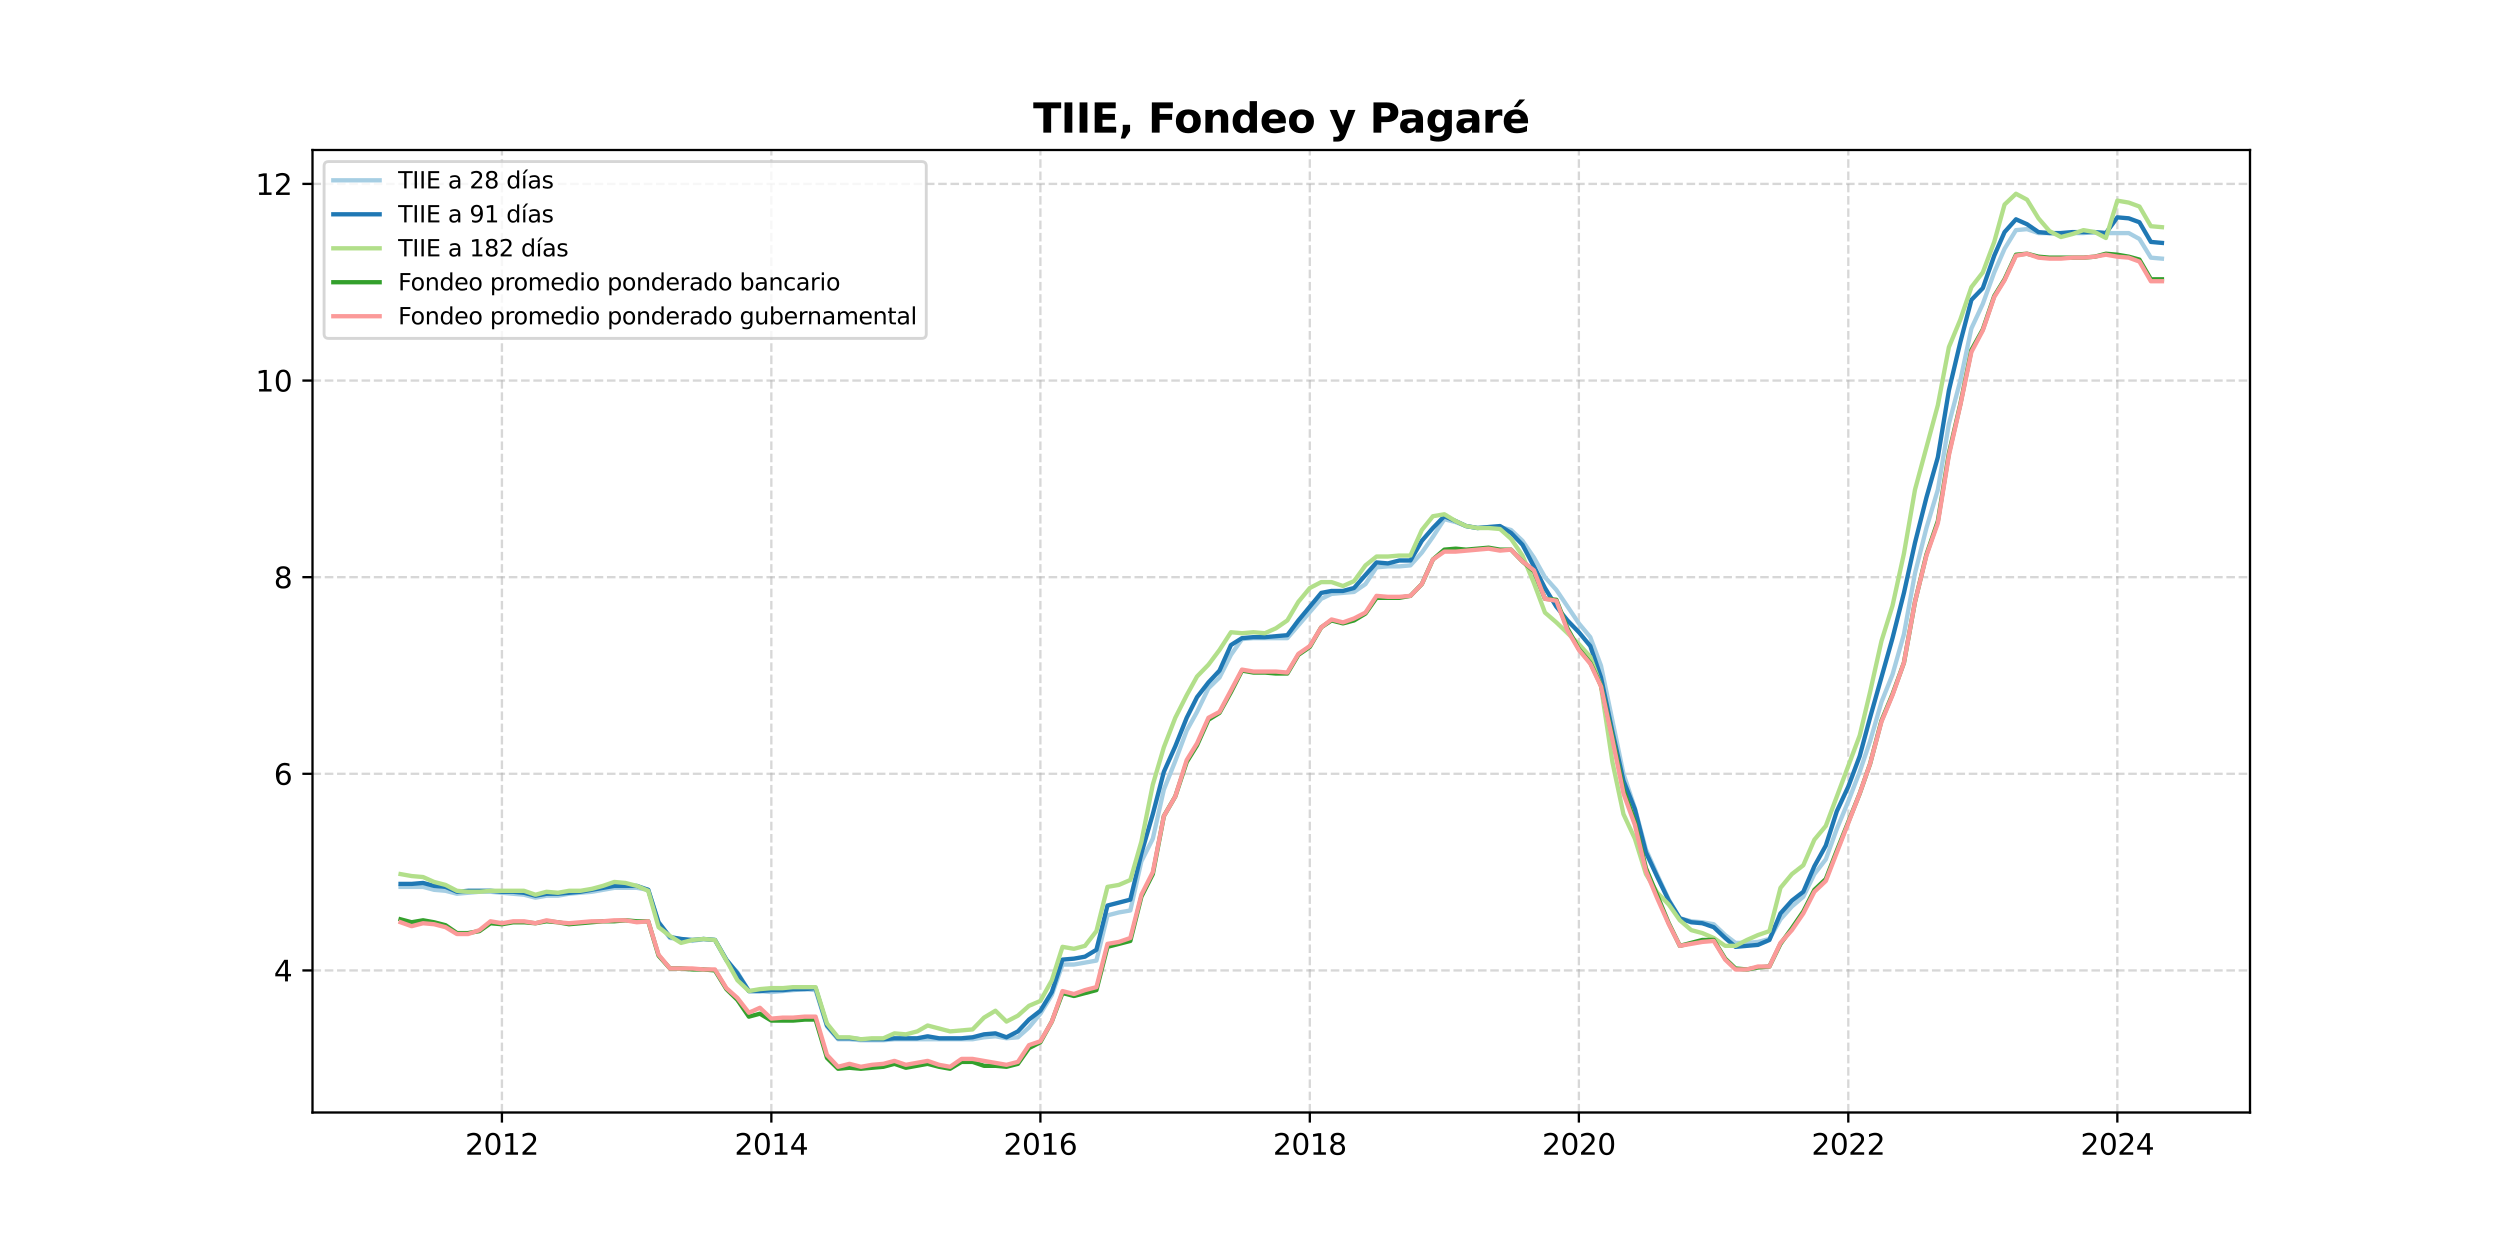 <?xml version="1.0" encoding="utf-8" standalone="no"?>
<!DOCTYPE svg PUBLIC "-//W3C//DTD SVG 1.1//EN"
  "http://www.w3.org/Graphics/SVG/1.1/DTD/svg11.dtd">
<svg xmlns:xlink="http://www.w3.org/1999/xlink" width="864pt" height="432pt" viewBox="0 0 864 432" xmlns="http://www.w3.org/2000/svg" version="1.1">
 <defs>
  <style type="text/css">*{stroke-linejoin: round; stroke-linecap: butt}</style>
 </defs>
 <g id="figure_1">
  <g id="patch_1">
   <path d="M 0 432 
L 864 432 
L 864 0 
L 0 0 
z
" style="fill: #ffffff"/>
  </g>
  <g id="axes_1">
   <g id="patch_2">
    <path d="M 108 384.48 
L 777.6 384.48 
L 777.6 51.84 
L 108 51.84 
z
" style="fill: #ffffff"/>
   </g>
   <g id="matplotlib.axis_1">
    <g id="xtick_1">
     <g id="line2d_1">
      <path d="M 173.465 384.48 
L 173.465 51.84 
" clip-path="url(#pbb39b6e589)" style="fill: none; stroke-dasharray: 2.96,1.28; stroke-dashoffset: 0; stroke: #b0b0b0; stroke-opacity: 0.5; stroke-width: 0.8"/>
     </g>
     <g id="line2d_2">
      <defs>
       <path id="mdd066d0e1a" d="M 0 0 
L 0 3.5 
" style="stroke: #000000; stroke-width: 0.8"/>
      </defs>
      <g>
       <use xlink:href="#mdd066d0e1a" x="173.465" y="384.48" style="stroke: #000000; stroke-width: 0.8"/>
      </g>
     </g>
     <g id="text_1">
      <!-- 2012 -->
      <g transform="translate(160.74 399.078) scale(0.1 -0.1)">
       <defs>
        <path id="DejaVuSans-32" d="M 1228 531 
L 3431 531 
L 3431 0 
L 469 0 
L 469 531 
Q 828 903 1448 1529 
Q 2069 2156 2228 2338 
Q 2531 2678 2651 2914 
Q 2772 3150 2772 3378 
Q 2772 3750 2511 3984 
Q 2250 4219 1831 4219 
Q 1534 4219 1204 4116 
Q 875 4013 500 3803 
L 500 4441 
Q 881 4594 1212 4672 
Q 1544 4750 1819 4750 
Q 2544 4750 2975 4387 
Q 3406 4025 3406 3419 
Q 3406 3131 3298 2873 
Q 3191 2616 2906 2266 
Q 2828 2175 2409 1742 
Q 1991 1309 1228 531 
z
" transform="scale(0.016)"/>
        <path id="DejaVuSans-30" d="M 2034 4250 
Q 1547 4250 1301 3770 
Q 1056 3291 1056 2328 
Q 1056 1369 1301 889 
Q 1547 409 2034 409 
Q 2525 409 2770 889 
Q 3016 1369 3016 2328 
Q 3016 3291 2770 3770 
Q 2525 4250 2034 4250 
z
M 2034 4750 
Q 2819 4750 3233 4129 
Q 3647 3509 3647 2328 
Q 3647 1150 3233 529 
Q 2819 -91 2034 -91 
Q 1250 -91 836 529 
Q 422 1150 422 2328 
Q 422 3509 836 4129 
Q 1250 4750 2034 4750 
z
" transform="scale(0.016)"/>
        <path id="DejaVuSans-31" d="M 794 531 
L 1825 531 
L 1825 4091 
L 703 3866 
L 703 4441 
L 1819 4666 
L 2450 4666 
L 2450 531 
L 3481 531 
L 3481 0 
L 794 0 
L 794 531 
z
" transform="scale(0.016)"/>
       </defs>
       <use xlink:href="#DejaVuSans-32"/>
       <use xlink:href="#DejaVuSans-30" transform="translate(63.623 0)"/>
       <use xlink:href="#DejaVuSans-31" transform="translate(127.246 0)"/>
       <use xlink:href="#DejaVuSans-32" transform="translate(190.869 0)"/>
      </g>
     </g>
    </g>
    <g id="xtick_2">
     <g id="line2d_3">
      <path d="M 266.576 384.48 
L 266.576 51.84 
" clip-path="url(#pbb39b6e589)" style="fill: none; stroke-dasharray: 2.96,1.28; stroke-dashoffset: 0; stroke: #b0b0b0; stroke-opacity: 0.5; stroke-width: 0.8"/>
     </g>
     <g id="line2d_4">
      <g>
       <use xlink:href="#mdd066d0e1a" x="266.576" y="384.48" style="stroke: #000000; stroke-width: 0.8"/>
      </g>
     </g>
     <g id="text_2">
      <!-- 2014 -->
      <g transform="translate(253.851 399.078) scale(0.1 -0.1)">
       <defs>
        <path id="DejaVuSans-34" d="M 2419 4116 
L 825 1625 
L 2419 1625 
L 2419 4116 
z
M 2253 4666 
L 3047 4666 
L 3047 1625 
L 3713 1625 
L 3713 1100 
L 3047 1100 
L 3047 0 
L 2419 0 
L 2419 1100 
L 313 1100 
L 313 1709 
L 2253 4666 
z
" transform="scale(0.016)"/>
       </defs>
       <use xlink:href="#DejaVuSans-32"/>
       <use xlink:href="#DejaVuSans-30" transform="translate(63.623 0)"/>
       <use xlink:href="#DejaVuSans-31" transform="translate(127.246 0)"/>
       <use xlink:href="#DejaVuSans-34" transform="translate(190.869 0)"/>
      </g>
     </g>
    </g>
    <g id="xtick_3">
     <g id="line2d_5">
      <path d="M 359.56 384.48 
L 359.56 51.84 
" clip-path="url(#pbb39b6e589)" style="fill: none; stroke-dasharray: 2.96,1.28; stroke-dashoffset: 0; stroke: #b0b0b0; stroke-opacity: 0.5; stroke-width: 0.8"/>
     </g>
     <g id="line2d_6">
      <g>
       <use xlink:href="#mdd066d0e1a" x="359.56" y="384.48" style="stroke: #000000; stroke-width: 0.8"/>
      </g>
     </g>
     <g id="text_3">
      <!-- 2016 -->
      <g transform="translate(346.835 399.078) scale(0.1 -0.1)">
       <defs>
        <path id="DejaVuSans-36" d="M 2113 2584 
Q 1688 2584 1439 2293 
Q 1191 2003 1191 1497 
Q 1191 994 1439 701 
Q 1688 409 2113 409 
Q 2538 409 2786 701 
Q 3034 994 3034 1497 
Q 3034 2003 2786 2293 
Q 2538 2584 2113 2584 
z
M 3366 4563 
L 3366 3988 
Q 3128 4100 2886 4159 
Q 2644 4219 2406 4219 
Q 1781 4219 1451 3797 
Q 1122 3375 1075 2522 
Q 1259 2794 1537 2939 
Q 1816 3084 2150 3084 
Q 2853 3084 3261 2657 
Q 3669 2231 3669 1497 
Q 3669 778 3244 343 
Q 2819 -91 2113 -91 
Q 1303 -91 875 529 
Q 447 1150 447 2328 
Q 447 3434 972 4092 
Q 1497 4750 2381 4750 
Q 2619 4750 2861 4703 
Q 3103 4656 3366 4563 
z
" transform="scale(0.016)"/>
       </defs>
       <use xlink:href="#DejaVuSans-32"/>
       <use xlink:href="#DejaVuSans-30" transform="translate(63.623 0)"/>
       <use xlink:href="#DejaVuSans-31" transform="translate(127.246 0)"/>
       <use xlink:href="#DejaVuSans-36" transform="translate(190.869 0)"/>
      </g>
     </g>
    </g>
    <g id="xtick_4">
     <g id="line2d_7">
      <path d="M 452.672 384.48 
L 452.672 51.84 
" clip-path="url(#pbb39b6e589)" style="fill: none; stroke-dasharray: 2.96,1.28; stroke-dashoffset: 0; stroke: #b0b0b0; stroke-opacity: 0.5; stroke-width: 0.8"/>
     </g>
     <g id="line2d_8">
      <g>
       <use xlink:href="#mdd066d0e1a" x="452.672" y="384.48" style="stroke: #000000; stroke-width: 0.8"/>
      </g>
     </g>
     <g id="text_4">
      <!-- 2018 -->
      <g transform="translate(439.947 399.078) scale(0.1 -0.1)">
       <defs>
        <path id="DejaVuSans-38" d="M 2034 2216 
Q 1584 2216 1326 1975 
Q 1069 1734 1069 1313 
Q 1069 891 1326 650 
Q 1584 409 2034 409 
Q 2484 409 2743 651 
Q 3003 894 3003 1313 
Q 3003 1734 2745 1975 
Q 2488 2216 2034 2216 
z
M 1403 2484 
Q 997 2584 770 2862 
Q 544 3141 544 3541 
Q 544 4100 942 4425 
Q 1341 4750 2034 4750 
Q 2731 4750 3128 4425 
Q 3525 4100 3525 3541 
Q 3525 3141 3298 2862 
Q 3072 2584 2669 2484 
Q 3125 2378 3379 2068 
Q 3634 1759 3634 1313 
Q 3634 634 3220 271 
Q 2806 -91 2034 -91 
Q 1263 -91 848 271 
Q 434 634 434 1313 
Q 434 1759 690 2068 
Q 947 2378 1403 2484 
z
M 1172 3481 
Q 1172 3119 1398 2916 
Q 1625 2713 2034 2713 
Q 2441 2713 2670 2916 
Q 2900 3119 2900 3481 
Q 2900 3844 2670 4047 
Q 2441 4250 2034 4250 
Q 1625 4250 1398 4047 
Q 1172 3844 1172 3481 
z
" transform="scale(0.016)"/>
       </defs>
       <use xlink:href="#DejaVuSans-32"/>
       <use xlink:href="#DejaVuSans-30" transform="translate(63.623 0)"/>
       <use xlink:href="#DejaVuSans-31" transform="translate(127.246 0)"/>
       <use xlink:href="#DejaVuSans-38" transform="translate(190.869 0)"/>
      </g>
     </g>
    </g>
    <g id="xtick_5">
     <g id="line2d_9">
      <path d="M 545.656 384.48 
L 545.656 51.84 
" clip-path="url(#pbb39b6e589)" style="fill: none; stroke-dasharray: 2.96,1.28; stroke-dashoffset: 0; stroke: #b0b0b0; stroke-opacity: 0.5; stroke-width: 0.8"/>
     </g>
     <g id="line2d_10">
      <g>
       <use xlink:href="#mdd066d0e1a" x="545.656" y="384.48" style="stroke: #000000; stroke-width: 0.8"/>
      </g>
     </g>
     <g id="text_5">
      <!-- 2020 -->
      <g transform="translate(532.931 399.078) scale(0.1 -0.1)">
       <use xlink:href="#DejaVuSans-32"/>
       <use xlink:href="#DejaVuSans-30" transform="translate(63.623 0)"/>
       <use xlink:href="#DejaVuSans-32" transform="translate(127.246 0)"/>
       <use xlink:href="#DejaVuSans-30" transform="translate(190.869 0)"/>
      </g>
     </g>
    </g>
    <g id="xtick_6">
     <g id="line2d_11">
      <path d="M 638.767 384.48 
L 638.767 51.84 
" clip-path="url(#pbb39b6e589)" style="fill: none; stroke-dasharray: 2.96,1.28; stroke-dashoffset: 0; stroke: #b0b0b0; stroke-opacity: 0.5; stroke-width: 0.8"/>
     </g>
     <g id="line2d_12">
      <g>
       <use xlink:href="#mdd066d0e1a" x="638.767" y="384.48" style="stroke: #000000; stroke-width: 0.8"/>
      </g>
     </g>
     <g id="text_6">
      <!-- 2022 -->
      <g transform="translate(626.042 399.078) scale(0.1 -0.1)">
       <use xlink:href="#DejaVuSans-32"/>
       <use xlink:href="#DejaVuSans-30" transform="translate(63.623 0)"/>
       <use xlink:href="#DejaVuSans-32" transform="translate(127.246 0)"/>
       <use xlink:href="#DejaVuSans-32" transform="translate(190.869 0)"/>
      </g>
     </g>
    </g>
    <g id="xtick_7">
     <g id="line2d_13">
      <path d="M 731.751 384.48 
L 731.751 51.84 
" clip-path="url(#pbb39b6e589)" style="fill: none; stroke-dasharray: 2.96,1.28; stroke-dashoffset: 0; stroke: #b0b0b0; stroke-opacity: 0.5; stroke-width: 0.8"/>
     </g>
     <g id="line2d_14">
      <g>
       <use xlink:href="#mdd066d0e1a" x="731.751" y="384.48" style="stroke: #000000; stroke-width: 0.8"/>
      </g>
     </g>
     <g id="text_7">
      <!-- 2024 -->
      <g transform="translate(719.026 399.078) scale(0.1 -0.1)">
       <use xlink:href="#DejaVuSans-32"/>
       <use xlink:href="#DejaVuSans-30" transform="translate(63.623 0)"/>
       <use xlink:href="#DejaVuSans-32" transform="translate(127.246 0)"/>
       <use xlink:href="#DejaVuSans-34" transform="translate(190.869 0)"/>
      </g>
     </g>
    </g>
   </g>
   <g id="matplotlib.axis_2">
    <g id="ytick_1">
     <g id="line2d_15">
      <path d="M 108 335.382 
L 777.6 335.382 
" clip-path="url(#pbb39b6e589)" style="fill: none; stroke-dasharray: 2.96,1.28; stroke-dashoffset: 0; stroke: #b0b0b0; stroke-opacity: 0.5; stroke-width: 0.8"/>
     </g>
     <g id="line2d_16">
      <defs>
       <path id="m9bda6ff806" d="M 0 0 
L -3.5 0 
" style="stroke: #000000; stroke-width: 0.8"/>
      </defs>
      <g>
       <use xlink:href="#m9bda6ff806" x="108" y="335.382" style="stroke: #000000; stroke-width: 0.8"/>
      </g>
     </g>
     <g id="text_8">
      <!-- 4 -->
      <g transform="translate(94.638 339.182) scale(0.1 -0.1)">
       <use xlink:href="#DejaVuSans-34"/>
      </g>
     </g>
    </g>
    <g id="ytick_2">
     <g id="line2d_17">
      <path d="M 108 267.427 
L 777.6 267.427 
" clip-path="url(#pbb39b6e589)" style="fill: none; stroke-dasharray: 2.96,1.28; stroke-dashoffset: 0; stroke: #b0b0b0; stroke-opacity: 0.5; stroke-width: 0.8"/>
     </g>
     <g id="line2d_18">
      <g>
       <use xlink:href="#m9bda6ff806" x="108" y="267.427" style="stroke: #000000; stroke-width: 0.8"/>
      </g>
     </g>
     <g id="text_9">
      <!-- 6 -->
      <g transform="translate(94.638 271.227) scale(0.1 -0.1)">
       <use xlink:href="#DejaVuSans-36"/>
      </g>
     </g>
    </g>
    <g id="ytick_3">
     <g id="line2d_19">
      <path d="M 108 199.472 
L 777.6 199.472 
" clip-path="url(#pbb39b6e589)" style="fill: none; stroke-dasharray: 2.96,1.28; stroke-dashoffset: 0; stroke: #b0b0b0; stroke-opacity: 0.5; stroke-width: 0.8"/>
     </g>
     <g id="line2d_20">
      <g>
       <use xlink:href="#m9bda6ff806" x="108" y="199.472" style="stroke: #000000; stroke-width: 0.8"/>
      </g>
     </g>
     <g id="text_10">
      <!-- 8 -->
      <g transform="translate(94.638 203.272) scale(0.1 -0.1)">
       <use xlink:href="#DejaVuSans-38"/>
      </g>
     </g>
    </g>
    <g id="ytick_4">
     <g id="line2d_21">
      <path d="M 108 131.517 
L 777.6 131.517 
" clip-path="url(#pbb39b6e589)" style="fill: none; stroke-dasharray: 2.96,1.28; stroke-dashoffset: 0; stroke: #b0b0b0; stroke-opacity: 0.5; stroke-width: 0.8"/>
     </g>
     <g id="line2d_22">
      <g>
       <use xlink:href="#m9bda6ff806" x="108" y="131.517" style="stroke: #000000; stroke-width: 0.8"/>
      </g>
     </g>
     <g id="text_11">
      <!-- 10 -->
      <g transform="translate(88.275 135.317) scale(0.1 -0.1)">
       <use xlink:href="#DejaVuSans-31"/>
       <use xlink:href="#DejaVuSans-30" transform="translate(63.623 0)"/>
      </g>
     </g>
    </g>
    <g id="ytick_5">
     <g id="line2d_23">
      <path d="M 108 63.562 
L 777.6 63.562 
" clip-path="url(#pbb39b6e589)" style="fill: none; stroke-dasharray: 2.96,1.28; stroke-dashoffset: 0; stroke: #b0b0b0; stroke-opacity: 0.5; stroke-width: 0.8"/>
     </g>
     <g id="line2d_24">
      <g>
       <use xlink:href="#m9bda6ff806" x="108" y="63.562" style="stroke: #000000; stroke-width: 0.8"/>
      </g>
     </g>
     <g id="text_12">
      <!-- 12 -->
      <g transform="translate(88.275 67.361) scale(0.1 -0.1)">
       <use xlink:href="#DejaVuSans-31"/>
       <use xlink:href="#DejaVuSans-32" transform="translate(63.623 0)"/>
      </g>
     </g>
    </g>
   </g>
   <g id="line2d_25">
    <path d="M 138.436 306.502 
L 146.206 306.502 
L 150.028 307.521 
L 153.976 307.861 
L 157.925 308.88 
L 165.695 308.2 
L 169.516 308.2 
L 181.107 309.22 
L 185.056 310.239 
L 188.877 309.56 
L 192.826 309.56 
L 196.647 308.88 
L 204.544 308.2 
L 212.314 306.841 
L 220.084 306.841 
L 224.033 307.521 
L 227.599 319.073 
L 231.548 324.17 
L 235.369 324.51 
L 239.318 325.189 
L 243.139 324.51 
L 247.088 324.849 
L 251.036 331.985 
L 254.858 336.062 
L 258.806 342.518 
L 262.627 342.518 
L 266.576 342.858 
L 278.04 341.838 
L 281.861 342.178 
L 285.81 354.75 
L 289.631 359.167 
L 293.58 359.167 
L 297.528 359.507 
L 305.298 359.507 
L 309.119 359.167 
L 336.123 359.167 
L 340.072 358.487 
L 344.02 358.147 
L 347.842 358.827 
L 351.79 358.487 
L 355.612 355.089 
L 359.56 350.333 
L 363.509 343.877 
L 367.203 333.344 
L 371.151 333.344 
L 378.921 331.985 
L 382.742 316.355 
L 386.691 315.336 
L 390.64 314.656 
L 394.461 297.667 
L 398.41 289.853 
L 402.231 272.864 
L 406.18 263.01 
L 410.128 252.477 
L 413.695 246.022 
L 417.643 237.867 
L 421.465 234.129 
L 425.413 226.315 
L 429.235 220.878 
L 433.183 220.538 
L 444.902 220.538 
L 456.62 206.947 
L 460.187 205.249 
L 467.957 204.569 
L 471.905 201.851 
L 475.727 196.075 
L 479.675 195.735 
L 483.624 195.735 
L 487.445 195.395 
L 491.394 190.978 
L 495.215 185.542 
L 499.164 179.426 
L 503.112 180.445 
L 506.679 181.804 
L 510.627 182.484 
L 514.449 182.144 
L 518.397 182.144 
L 522.219 183.163 
L 526.167 186.901 
L 530.116 192.677 
L 533.937 199.472 
L 537.886 203.889 
L 545.656 215.442 
L 549.604 220.199 
L 553.298 230.052 
L 561.068 267.427 
L 565.017 279.32 
L 568.838 293.59 
L 572.787 302.424 
L 576.735 310.919 
L 580.557 317.374 
L 584.505 318.394 
L 588.326 318.733 
L 592.275 319.413 
L 596.224 323.151 
L 599.79 325.869 
L 603.739 325.869 
L 607.56 325.529 
L 611.509 324.51 
L 615.33 317.714 
L 619.279 313.297 
L 623.227 309.899 
L 627.049 302.084 
L 630.997 296.988 
L 634.818 286.455 
L 638.767 276.941 
L 642.716 266.748 
L 646.282 256.215 
L 650.231 242.624 
L 654.052 233.11 
L 658.001 219.179 
L 661.822 198.113 
L 665.771 182.484 
L 669.719 169.232 
L 673.541 146.467 
L 677.489 131.517 
L 681.311 113.509 
L 685.259 105.015 
L 689.208 94.142 
L 692.774 85.987 
L 696.723 79.532 
L 700.544 79.192 
L 704.493 80.551 
L 720.033 80.551 
L 723.981 80.211 
L 727.803 80.551 
L 735.7 80.551 
L 739.394 82.59 
L 743.342 89.045 
L 747.164 89.385 
L 747.164 89.385 
" clip-path="url(#pbb39b6e589)" style="fill: none; stroke: #a6cee3; stroke-width: 1.5; stroke-linecap: square"/>
   </g>
   <g id="line2d_26">
    <path d="M 138.436 305.482 
L 142.258 305.482 
L 146.206 305.142 
L 150.028 306.162 
L 153.976 306.502 
L 157.925 308.2 
L 161.746 307.861 
L 169.516 307.861 
L 173.465 308.2 
L 177.413 308.2 
L 181.107 308.54 
L 185.056 309.56 
L 188.877 308.88 
L 192.826 308.88 
L 200.596 308.2 
L 212.314 306.162 
L 220.084 306.162 
L 224.033 307.521 
L 227.599 318.733 
L 231.548 323.83 
L 235.369 324.51 
L 239.318 324.849 
L 243.139 324.51 
L 247.088 324.849 
L 251.036 331.645 
L 254.858 336.402 
L 258.806 342.518 
L 262.627 342.518 
L 266.576 342.178 
L 270.525 342.178 
L 274.091 341.838 
L 278.04 341.838 
L 281.861 341.498 
L 285.81 354.41 
L 289.631 358.827 
L 293.58 358.827 
L 297.528 359.167 
L 305.298 359.167 
L 309.119 358.827 
L 317.017 358.827 
L 320.583 358.147 
L 324.532 358.827 
L 332.302 358.827 
L 336.123 358.487 
L 340.072 357.468 
L 344.02 357.128 
L 347.842 358.487 
L 351.79 356.449 
L 355.612 352.371 
L 359.56 349.313 
L 363.509 342.858 
L 367.203 331.645 
L 371.151 331.305 
L 374.973 330.626 
L 378.921 328.247 
L 382.742 312.957 
L 390.64 310.919 
L 394.461 294.949 
L 398.41 281.358 
L 402.231 266.748 
L 406.18 257.914 
L 410.128 248.06 
L 413.695 240.925 
L 417.643 235.828 
L 421.465 231.751 
L 425.413 222.917 
L 429.235 220.538 
L 433.183 220.199 
L 437.132 220.199 
L 444.902 219.519 
L 448.723 214.422 
L 456.62 204.909 
L 460.187 204.229 
L 464.135 204.229 
L 467.957 203.21 
L 475.727 194.376 
L 479.675 194.716 
L 483.624 193.696 
L 487.445 193.696 
L 491.394 186.901 
L 495.215 182.484 
L 499.164 178.406 
L 503.112 180.105 
L 506.679 181.804 
L 510.627 182.484 
L 518.397 181.804 
L 522.219 184.182 
L 526.167 188.26 
L 530.116 195.735 
L 533.937 203.21 
L 537.886 209.666 
L 541.707 214.422 
L 545.656 218.5 
L 549.604 223.257 
L 553.298 234.129 
L 557.247 252.817 
L 561.068 269.806 
L 565.017 279.659 
L 568.838 294.609 
L 572.787 303.104 
L 576.735 311.258 
L 580.557 317.374 
L 584.505 318.733 
L 588.326 319.073 
L 592.275 320.432 
L 596.224 324.17 
L 599.79 327.228 
L 607.56 326.548 
L 611.509 324.849 
L 615.33 315.676 
L 619.279 311.258 
L 623.227 308.2 
L 627.049 299.366 
L 630.997 292.231 
L 634.818 280.339 
L 638.767 271.844 
L 642.716 261.311 
L 646.282 248.06 
L 654.052 220.538 
L 658.001 204.909 
L 661.822 187.58 
L 665.771 171.951 
L 669.719 158.02 
L 673.541 134.915 
L 677.489 118.266 
L 681.311 103.656 
L 685.259 99.578 
L 689.208 88.366 
L 692.774 80.211 
L 696.723 75.794 
L 700.544 77.493 
L 704.493 80.211 
L 708.314 80.551 
L 712.263 80.551 
L 716.211 80.211 
L 723.981 80.211 
L 727.803 80.551 
L 731.751 75.115 
L 735.7 75.454 
L 739.394 76.813 
L 743.342 83.609 
L 747.164 83.949 
L 747.164 83.949 
" clip-path="url(#pbb39b6e589)" style="fill: none; stroke: #1f78b4; stroke-width: 1.5; stroke-linecap: square"/>
   </g>
   <g id="line2d_27">
    <path d="M 138.436 302.084 
L 142.258 302.764 
L 146.206 303.104 
L 150.028 304.803 
L 153.976 305.822 
L 157.925 307.861 
L 161.746 308.2 
L 165.695 308.2 
L 169.516 307.861 
L 181.107 307.861 
L 185.056 309.22 
L 188.877 308.2 
L 192.826 308.54 
L 196.647 307.861 
L 200.596 307.861 
L 204.544 307.181 
L 208.365 306.162 
L 212.314 304.803 
L 216.135 305.142 
L 220.084 306.162 
L 224.033 307.861 
L 227.599 320.432 
L 231.548 323.49 
L 235.369 325.869 
L 239.318 324.849 
L 243.139 324.51 
L 247.088 324.849 
L 254.858 338.78 
L 258.806 342.518 
L 262.627 341.838 
L 266.576 341.498 
L 270.525 341.498 
L 274.091 341.159 
L 281.861 341.159 
L 285.81 353.73 
L 289.631 358.487 
L 293.58 358.487 
L 297.528 359.167 
L 301.35 358.827 
L 305.298 358.827 
L 309.119 357.128 
L 313.068 357.468 
L 317.017 356.449 
L 320.583 354.41 
L 328.353 356.449 
L 336.123 355.769 
L 340.072 351.692 
L 344.02 349.313 
L 347.842 353.051 
L 351.79 351.012 
L 355.612 347.614 
L 359.56 345.916 
L 363.509 338.78 
L 367.203 327.228 
L 371.151 327.907 
L 374.973 326.888 
L 378.921 321.791 
L 382.742 306.502 
L 386.691 305.822 
L 390.64 304.123 
L 394.461 290.872 
L 398.41 271.165 
L 402.231 258.253 
L 406.18 248.06 
L 410.128 240.245 
L 413.695 233.79 
L 417.643 229.712 
L 421.465 224.616 
L 425.413 218.5 
L 429.235 218.84 
L 433.183 218.5 
L 437.132 218.84 
L 440.953 217.141 
L 444.902 214.422 
L 448.723 207.967 
L 452.672 203.21 
L 456.62 201.171 
L 460.187 201.171 
L 464.135 202.53 
L 467.957 200.831 
L 471.905 195.395 
L 475.727 192.337 
L 479.675 192.337 
L 483.624 191.997 
L 487.445 191.997 
L 491.394 183.163 
L 495.215 178.406 
L 499.164 177.727 
L 503.112 180.105 
L 506.679 181.804 
L 510.627 182.484 
L 514.449 182.484 
L 518.397 182.823 
L 522.219 186.221 
L 526.167 191.997 
L 530.116 201.511 
L 533.937 211.704 
L 537.886 215.102 
L 545.656 222.577 
L 549.604 226.994 
L 553.298 237.187 
L 557.247 263.35 
L 561.068 281.358 
L 565.017 289.853 
L 568.838 302.084 
L 572.787 308.54 
L 576.735 312.618 
L 580.557 318.054 
L 584.505 321.452 
L 588.326 322.471 
L 592.275 324.17 
L 596.224 326.888 
L 599.79 326.888 
L 603.739 324.849 
L 607.56 323.151 
L 611.509 321.791 
L 615.33 306.841 
L 619.279 302.084 
L 623.227 299.027 
L 627.049 290.192 
L 630.997 285.436 
L 642.716 254.176 
L 646.282 239.226 
L 650.231 221.558 
L 654.052 209.326 
L 658.001 191.318 
L 661.822 169.232 
L 669.719 140.012 
L 673.541 119.965 
L 677.489 110.451 
L 681.311 99.239 
L 685.259 94.142 
L 689.208 83.609 
L 692.774 70.698 
L 696.723 66.96 
L 700.544 68.999 
L 704.493 75.454 
L 708.314 79.871 
L 712.263 81.91 
L 716.211 80.891 
L 720.033 79.532 
L 723.981 80.211 
L 727.803 82.25 
L 731.751 69.338 
L 735.7 70.018 
L 739.394 71.377 
L 743.342 78.173 
L 747.164 78.512 
L 747.164 78.512 
" clip-path="url(#pbb39b6e589)" style="fill: none; stroke: #b2df8a; stroke-width: 1.5; stroke-linecap: square"/>
   </g>
   <g id="line2d_28">
    <path d="M 138.436 317.714 
L 142.258 318.733 
L 146.206 318.054 
L 150.028 318.733 
L 153.976 319.753 
L 157.925 322.471 
L 161.746 322.471 
L 165.695 321.791 
L 169.516 319.073 
L 173.465 319.413 
L 177.413 318.733 
L 181.107 318.733 
L 185.056 319.073 
L 188.877 318.394 
L 192.826 318.733 
L 196.647 319.413 
L 208.365 318.394 
L 212.314 318.394 
L 216.135 318.054 
L 220.084 318.394 
L 224.033 318.394 
L 227.599 330.286 
L 231.548 334.703 
L 235.369 334.703 
L 239.318 335.043 
L 243.139 335.043 
L 247.088 335.382 
L 251.036 341.838 
L 254.858 345.576 
L 258.806 351.352 
L 262.627 350.333 
L 266.576 352.711 
L 274.091 352.711 
L 278.04 352.371 
L 281.861 352.371 
L 285.81 365.622 
L 289.631 369.36 
L 293.58 369.02 
L 297.528 369.36 
L 305.298 368.68 
L 309.119 367.661 
L 313.068 369.02 
L 320.583 367.661 
L 324.532 368.68 
L 328.353 369.36 
L 332.302 366.982 
L 336.123 366.982 
L 340.072 368.341 
L 344.02 368.341 
L 347.842 368.68 
L 351.79 367.661 
L 355.612 362.225 
L 359.56 360.186 
L 363.509 353.051 
L 367.203 343.197 
L 371.151 344.217 
L 378.921 342.178 
L 382.742 327.228 
L 390.64 325.189 
L 394.461 309.899 
L 398.41 302.084 
L 402.231 282.038 
L 406.18 275.242 
L 410.128 263.35 
L 413.695 257.574 
L 417.643 248.74 
L 421.465 246.361 
L 425.413 239.226 
L 429.235 231.751 
L 433.183 232.431 
L 437.132 232.431 
L 440.953 232.77 
L 444.902 232.77 
L 448.723 226.315 
L 452.672 223.596 
L 456.62 216.801 
L 460.187 214.422 
L 464.135 215.442 
L 467.957 214.422 
L 471.905 212.044 
L 475.727 206.608 
L 483.624 206.608 
L 487.445 205.928 
L 491.394 201.851 
L 495.215 193.356 
L 499.164 189.959 
L 503.112 189.619 
L 506.679 189.959 
L 514.449 189.279 
L 518.397 189.959 
L 522.219 189.959 
L 526.167 194.036 
L 530.116 197.434 
L 533.937 206.947 
L 537.886 207.287 
L 541.707 217.141 
L 545.656 224.276 
L 549.604 229.033 
L 553.298 236.848 
L 557.247 254.516 
L 561.068 272.864 
L 565.017 284.076 
L 568.838 300.046 
L 576.735 319.073 
L 580.557 326.888 
L 588.326 324.849 
L 592.275 324.849 
L 596.224 331.305 
L 599.79 334.703 
L 603.739 335.043 
L 607.56 334.363 
L 611.509 334.023 
L 615.33 326.209 
L 619.279 320.772 
L 623.227 314.996 
L 627.049 307.521 
L 630.997 303.783 
L 634.818 293.93 
L 642.716 274.223 
L 646.282 264.03 
L 650.231 249.08 
L 654.052 239.906 
L 658.001 229.033 
L 661.822 207.967 
L 665.771 191.658 
L 669.719 180.105 
L 673.541 156.661 
L 677.489 139.672 
L 681.311 120.984 
L 685.259 113.849 
L 689.208 102.297 
L 692.774 96.52 
L 696.723 88.026 
L 700.544 87.686 
L 704.493 88.706 
L 708.314 89.045 
L 720.033 89.045 
L 723.981 88.706 
L 727.803 87.686 
L 731.751 88.026 
L 735.7 88.706 
L 739.394 89.725 
L 743.342 96.52 
L 747.164 96.52 
L 747.164 96.52 
" clip-path="url(#pbb39b6e589)" style="fill: none; stroke: #33a02c; stroke-width: 1.5; stroke-linecap: square"/>
   </g>
   <g id="line2d_29">
    <path d="M 138.436 318.733 
L 142.258 320.093 
L 146.206 319.073 
L 150.028 319.413 
L 153.976 320.432 
L 157.925 322.811 
L 161.746 322.811 
L 165.695 321.452 
L 169.516 318.394 
L 173.465 319.073 
L 177.413 318.394 
L 181.107 318.394 
L 185.056 319.073 
L 188.877 318.054 
L 192.826 318.733 
L 196.647 319.073 
L 204.544 318.394 
L 208.365 318.394 
L 212.314 318.054 
L 216.135 318.054 
L 220.084 318.733 
L 224.033 318.394 
L 227.599 329.946 
L 231.548 334.703 
L 239.318 334.703 
L 243.139 335.043 
L 247.088 335.043 
L 251.036 341.498 
L 254.858 344.896 
L 258.806 349.993 
L 262.627 348.294 
L 266.576 352.031 
L 270.525 351.692 
L 274.091 351.692 
L 278.04 351.352 
L 281.861 351.352 
L 285.81 364.603 
L 289.631 368.68 
L 293.58 367.661 
L 297.528 368.68 
L 301.35 368.001 
L 305.298 367.661 
L 309.119 366.642 
L 313.068 368.001 
L 320.583 366.642 
L 324.532 368.001 
L 328.353 368.68 
L 332.302 365.962 
L 336.123 365.962 
L 347.842 368.001 
L 351.79 366.982 
L 355.612 361.205 
L 359.56 359.846 
L 363.509 353.051 
L 367.203 342.518 
L 371.151 343.537 
L 374.973 342.178 
L 378.921 341.159 
L 382.742 326.209 
L 386.691 325.529 
L 390.64 324.17 
L 394.461 309.22 
L 398.41 301.405 
L 402.231 282.038 
L 406.18 275.242 
L 410.128 262.671 
L 413.695 256.894 
L 417.643 248.06 
L 421.465 246.022 
L 429.235 231.411 
L 433.183 232.091 
L 440.953 232.091 
L 444.902 232.431 
L 448.723 225.975 
L 452.672 223.257 
L 456.62 216.801 
L 460.187 214.083 
L 464.135 215.102 
L 467.957 213.743 
L 471.905 211.704 
L 475.727 205.928 
L 479.675 206.268 
L 483.624 206.268 
L 487.445 205.928 
L 491.394 201.851 
L 495.215 193.356 
L 499.164 190.638 
L 503.112 190.638 
L 514.449 189.619 
L 518.397 190.298 
L 522.219 189.959 
L 526.167 194.036 
L 530.116 197.094 
L 533.937 206.947 
L 537.886 207.627 
L 541.707 217.82 
L 545.656 224.616 
L 549.604 229.373 
L 553.298 237.187 
L 557.247 255.535 
L 561.068 274.223 
L 565.017 285.096 
L 568.838 301.065 
L 572.787 310.579 
L 576.735 319.413 
L 580.557 326.888 
L 588.326 325.529 
L 592.275 325.189 
L 596.224 331.645 
L 599.79 335.043 
L 603.739 335.043 
L 607.56 334.023 
L 611.509 334.023 
L 615.33 325.869 
L 619.279 321.452 
L 623.227 315.676 
L 627.049 308.2 
L 630.997 304.463 
L 642.716 274.223 
L 646.282 264.03 
L 650.231 249.419 
L 654.052 240.245 
L 658.001 229.033 
L 661.822 207.967 
L 665.771 191.997 
L 669.719 180.785 
L 673.541 157.34 
L 677.489 140.012 
L 681.311 121.664 
L 685.259 114.189 
L 689.208 102.636 
L 692.774 96.86 
L 696.723 88.366 
L 700.544 87.686 
L 704.493 89.045 
L 708.314 89.385 
L 712.263 89.385 
L 716.211 89.045 
L 720.033 89.045 
L 723.981 88.706 
L 727.803 88.026 
L 731.751 88.706 
L 735.7 89.045 
L 739.394 90.404 
L 743.342 97.2 
L 747.164 97.2 
L 747.164 97.2 
" clip-path="url(#pbb39b6e589)" style="fill: none; stroke: #fb9a99; stroke-width: 1.5; stroke-linecap: square"/>
   </g>
   <g id="patch_3">
    <path d="M 108 384.48 
L 108 51.84 
" style="fill: none; stroke: #000000; stroke-width: 0.8; stroke-linejoin: miter; stroke-linecap: square"/>
   </g>
   <g id="patch_4">
    <path d="M 777.6 384.48 
L 777.6 51.84 
" style="fill: none; stroke: #000000; stroke-width: 0.8; stroke-linejoin: miter; stroke-linecap: square"/>
   </g>
   <g id="patch_5">
    <path d="M 108 384.48 
L 777.6 384.48 
" style="fill: none; stroke: #000000; stroke-width: 0.8; stroke-linejoin: miter; stroke-linecap: square"/>
   </g>
   <g id="patch_6">
    <path d="M 108 51.84 
L 777.6 51.84 
" style="fill: none; stroke: #000000; stroke-width: 0.8; stroke-linejoin: miter; stroke-linecap: square"/>
   </g>
   <g id="text_13">
    <!-- TIIE, Fondeo y Pagaré -->
    <g transform="translate(357.035 45.84) scale(0.14 -0.14)">
     <defs>
      <path id="DejaVuSans-Bold-54" d="M 31 4666 
L 4331 4666 
L 4331 3756 
L 2784 3756 
L 2784 0 
L 1581 0 
L 1581 3756 
L 31 3756 
L 31 4666 
z
" transform="scale(0.016)"/>
      <path id="DejaVuSans-Bold-49" d="M 588 4666 
L 1791 4666 
L 1791 0 
L 588 0 
L 588 4666 
z
" transform="scale(0.016)"/>
      <path id="DejaVuSans-Bold-45" d="M 588 4666 
L 3834 4666 
L 3834 3756 
L 1791 3756 
L 1791 2888 
L 3713 2888 
L 3713 1978 
L 1791 1978 
L 1791 909 
L 3903 909 
L 3903 0 
L 588 0 
L 588 4666 
z
" transform="scale(0.016)"/>
      <path id="DejaVuSans-Bold-2c" d="M 653 1209 
L 1778 1209 
L 1778 256 
L 1006 -909 
L 341 -909 
L 653 256 
L 653 1209 
z
" transform="scale(0.016)"/>
      <path id="DejaVuSans-Bold-20" transform="scale(0.016)"/>
      <path id="DejaVuSans-Bold-46" d="M 588 4666 
L 3834 4666 
L 3834 3756 
L 1791 3756 
L 1791 2888 
L 3713 2888 
L 3713 1978 
L 1791 1978 
L 1791 0 
L 588 0 
L 588 4666 
z
" transform="scale(0.016)"/>
      <path id="DejaVuSans-Bold-6f" d="M 2203 2784 
Q 1831 2784 1636 2517 
Q 1441 2250 1441 1747 
Q 1441 1244 1636 976 
Q 1831 709 2203 709 
Q 2569 709 2762 976 
Q 2956 1244 2956 1747 
Q 2956 2250 2762 2517 
Q 2569 2784 2203 2784 
z
M 2203 3584 
Q 3106 3584 3614 3096 
Q 4122 2609 4122 1747 
Q 4122 884 3614 396 
Q 3106 -91 2203 -91 
Q 1297 -91 786 396 
Q 275 884 275 1747 
Q 275 2609 786 3096 
Q 1297 3584 2203 3584 
z
" transform="scale(0.016)"/>
      <path id="DejaVuSans-Bold-6e" d="M 4056 2131 
L 4056 0 
L 2931 0 
L 2931 347 
L 2931 1631 
Q 2931 2084 2911 2256 
Q 2891 2428 2841 2509 
Q 2775 2619 2662 2680 
Q 2550 2741 2406 2741 
Q 2056 2741 1856 2470 
Q 1656 2200 1656 1722 
L 1656 0 
L 538 0 
L 538 3500 
L 1656 3500 
L 1656 2988 
Q 1909 3294 2193 3439 
Q 2478 3584 2822 3584 
Q 3428 3584 3742 3212 
Q 4056 2841 4056 2131 
z
" transform="scale(0.016)"/>
      <path id="DejaVuSans-Bold-64" d="M 2919 2988 
L 2919 4863 
L 4044 4863 
L 4044 0 
L 2919 0 
L 2919 506 
Q 2688 197 2409 53 
Q 2131 -91 1766 -91 
Q 1119 -91 703 423 
Q 288 938 288 1747 
Q 288 2556 703 3070 
Q 1119 3584 1766 3584 
Q 2128 3584 2408 3439 
Q 2688 3294 2919 2988 
z
M 2181 722 
Q 2541 722 2730 984 
Q 2919 1247 2919 1747 
Q 2919 2247 2730 2509 
Q 2541 2772 2181 2772 
Q 1825 2772 1636 2509 
Q 1447 2247 1447 1747 
Q 1447 1247 1636 984 
Q 1825 722 2181 722 
z
" transform="scale(0.016)"/>
      <path id="DejaVuSans-Bold-65" d="M 4031 1759 
L 4031 1441 
L 1416 1441 
Q 1456 1047 1700 850 
Q 1944 653 2381 653 
Q 2734 653 3104 758 
Q 3475 863 3866 1075 
L 3866 213 
Q 3469 63 3072 -14 
Q 2675 -91 2278 -91 
Q 1328 -91 801 392 
Q 275 875 275 1747 
Q 275 2603 792 3093 
Q 1309 3584 2216 3584 
Q 3041 3584 3536 3087 
Q 4031 2591 4031 1759 
z
M 2881 2131 
Q 2881 2450 2695 2645 
Q 2509 2841 2209 2841 
Q 1884 2841 1681 2658 
Q 1478 2475 1428 2131 
L 2881 2131 
z
" transform="scale(0.016)"/>
      <path id="DejaVuSans-Bold-79" d="M 78 3500 
L 1197 3500 
L 2138 1125 
L 2938 3500 
L 4056 3500 
L 2584 -331 
Q 2363 -916 2067 -1148 
Q 1772 -1381 1288 -1381 
L 641 -1381 
L 641 -647 
L 991 -647 
Q 1275 -647 1404 -556 
Q 1534 -466 1606 -231 
L 1638 -134 
L 78 3500 
z
" transform="scale(0.016)"/>
      <path id="DejaVuSans-Bold-50" d="M 588 4666 
L 2584 4666 
Q 3475 4666 3951 4270 
Q 4428 3875 4428 3144 
Q 4428 2409 3951 2014 
Q 3475 1619 2584 1619 
L 1791 1619 
L 1791 0 
L 588 0 
L 588 4666 
z
M 1791 3794 
L 1791 2491 
L 2456 2491 
Q 2806 2491 2997 2661 
Q 3188 2831 3188 3144 
Q 3188 3456 2997 3625 
Q 2806 3794 2456 3794 
L 1791 3794 
z
" transform="scale(0.016)"/>
      <path id="DejaVuSans-Bold-61" d="M 2106 1575 
Q 1756 1575 1579 1456 
Q 1403 1338 1403 1106 
Q 1403 894 1545 773 
Q 1688 653 1941 653 
Q 2256 653 2472 879 
Q 2688 1106 2688 1447 
L 2688 1575 
L 2106 1575 
z
M 3816 1997 
L 3816 0 
L 2688 0 
L 2688 519 
Q 2463 200 2181 54 
Q 1900 -91 1497 -91 
Q 953 -91 614 226 
Q 275 544 275 1050 
Q 275 1666 698 1953 
Q 1122 2241 2028 2241 
L 2688 2241 
L 2688 2328 
Q 2688 2594 2478 2717 
Q 2269 2841 1825 2841 
Q 1466 2841 1156 2769 
Q 847 2697 581 2553 
L 581 3406 
Q 941 3494 1303 3539 
Q 1666 3584 2028 3584 
Q 2975 3584 3395 3211 
Q 3816 2838 3816 1997 
z
" transform="scale(0.016)"/>
      <path id="DejaVuSans-Bold-67" d="M 2919 594 
Q 2688 288 2409 144 
Q 2131 0 1766 0 
Q 1125 0 706 504 
Q 288 1009 288 1791 
Q 288 2575 706 3076 
Q 1125 3578 1766 3578 
Q 2131 3578 2409 3434 
Q 2688 3291 2919 2981 
L 2919 3500 
L 4044 3500 
L 4044 353 
Q 4044 -491 3511 -936 
Q 2978 -1381 1966 -1381 
Q 1638 -1381 1331 -1331 
Q 1025 -1281 716 -1178 
L 716 -306 
Q 1009 -475 1290 -558 
Q 1572 -641 1856 -641 
Q 2406 -641 2662 -400 
Q 2919 -159 2919 353 
L 2919 594 
z
M 2181 2772 
Q 1834 2772 1640 2515 
Q 1447 2259 1447 1791 
Q 1447 1309 1634 1061 
Q 1822 813 2181 813 
Q 2531 813 2725 1069 
Q 2919 1325 2919 1791 
Q 2919 2259 2725 2515 
Q 2531 2772 2181 2772 
z
" transform="scale(0.016)"/>
      <path id="DejaVuSans-Bold-72" d="M 3138 2547 
Q 2991 2616 2845 2648 
Q 2700 2681 2553 2681 
Q 2122 2681 1889 2404 
Q 1656 2128 1656 1613 
L 1656 0 
L 538 0 
L 538 3500 
L 1656 3500 
L 1656 2925 
Q 1872 3269 2151 3426 
Q 2431 3584 2822 3584 
Q 2878 3584 2943 3579 
Q 3009 3575 3134 3559 
L 3138 2547 
z
" transform="scale(0.016)"/>
      <path id="DejaVuSans-Bold-e9" d="M 4031 1759 
L 4031 1441 
L 1416 1441 
Q 1456 1047 1700 850 
Q 1944 653 2381 653 
Q 2734 653 3104 758 
Q 3475 863 3866 1075 
L 3866 213 
Q 3469 63 3072 -14 
Q 2675 -91 2278 -91 
Q 1328 -91 801 392 
Q 275 875 275 1747 
Q 275 2603 792 3093 
Q 1309 3584 2216 3584 
Q 3041 3584 3536 3087 
Q 4031 2591 4031 1759 
z
M 2881 2131 
Q 2881 2450 2695 2645 
Q 2509 2841 2209 2841 
Q 1884 2841 1681 2658 
Q 1478 2475 1428 2131 
L 2881 2131 
z
M 2700 5119 
L 3584 5119 
L 2431 3944 
L 1819 3944 
L 2700 5119 
z
" transform="scale(0.016)"/>
     </defs>
     <use xlink:href="#DejaVuSans-Bold-54"/>
     <use xlink:href="#DejaVuSans-Bold-49" transform="translate(68.213 0)"/>
     <use xlink:href="#DejaVuSans-Bold-49" transform="translate(105.42 0)"/>
     <use xlink:href="#DejaVuSans-Bold-45" transform="translate(142.627 0)"/>
     <use xlink:href="#DejaVuSans-Bold-2c" transform="translate(210.938 0)"/>
     <use xlink:href="#DejaVuSans-Bold-20" transform="translate(248.926 0)"/>
     <use xlink:href="#DejaVuSans-Bold-46" transform="translate(283.74 0)"/>
     <use xlink:href="#DejaVuSans-Bold-6f" transform="translate(348.051 0)"/>
     <use xlink:href="#DejaVuSans-Bold-6e" transform="translate(416.752 0)"/>
     <use xlink:href="#DejaVuSans-Bold-64" transform="translate(487.943 0)"/>
     <use xlink:href="#DejaVuSans-Bold-65" transform="translate(559.525 0)"/>
     <use xlink:href="#DejaVuSans-Bold-6f" transform="translate(627.348 0)"/>
     <use xlink:href="#DejaVuSans-Bold-20" transform="translate(696.049 0)"/>
     <use xlink:href="#DejaVuSans-Bold-79" transform="translate(730.863 0)"/>
     <use xlink:href="#DejaVuSans-Bold-20" transform="translate(796.049 0)"/>
     <use xlink:href="#DejaVuSans-Bold-50" transform="translate(830.863 0)"/>
     <use xlink:href="#DejaVuSans-Bold-61" transform="translate(901.529 0)"/>
     <use xlink:href="#DejaVuSans-Bold-67" transform="translate(969.01 0)"/>
     <use xlink:href="#DejaVuSans-Bold-61" transform="translate(1040.592 0)"/>
     <use xlink:href="#DejaVuSans-Bold-72" transform="translate(1108.072 0)"/>
     <use xlink:href="#DejaVuSans-Bold-e9" transform="translate(1157.389 0)"/>
    </g>
   </g>
   <g id="legend_1">
    <g id="patch_7">
     <path d="M 113.6 116.953 
L 318.521 116.953 
Q 320.121 116.953 320.121 115.353 
L 320.121 57.44 
Q 320.121 55.84 318.521 55.84 
L 113.6 55.84 
Q 112 55.84 112 57.44 
L 112 115.353 
Q 112 116.953 113.6 116.953 
z
" style="fill: #ffffff; opacity: 0.8; stroke: #cccccc; stroke-linejoin: miter"/>
    </g>
    <g id="line2d_30">
     <path d="M 115.2 62.319 
L 123.2 62.319 
L 131.2 62.319 
" style="fill: none; stroke: #a6cee3; stroke-width: 1.5; stroke-linecap: square"/>
    </g>
    <g id="text_14">
     <!-- TIIE a 28 días -->
     <g transform="translate(137.6 65.119) scale(0.08 -0.08)">
      <defs>
       <path id="DejaVuSans-54" d="M -19 4666 
L 3928 4666 
L 3928 4134 
L 2272 4134 
L 2272 0 
L 1638 0 
L 1638 4134 
L -19 4134 
L -19 4666 
z
" transform="scale(0.016)"/>
       <path id="DejaVuSans-49" d="M 628 4666 
L 1259 4666 
L 1259 0 
L 628 0 
L 628 4666 
z
" transform="scale(0.016)"/>
       <path id="DejaVuSans-45" d="M 628 4666 
L 3578 4666 
L 3578 4134 
L 1259 4134 
L 1259 2753 
L 3481 2753 
L 3481 2222 
L 1259 2222 
L 1259 531 
L 3634 531 
L 3634 0 
L 628 0 
L 628 4666 
z
" transform="scale(0.016)"/>
       <path id="DejaVuSans-20" transform="scale(0.016)"/>
       <path id="DejaVuSans-61" d="M 2194 1759 
Q 1497 1759 1228 1600 
Q 959 1441 959 1056 
Q 959 750 1161 570 
Q 1363 391 1709 391 
Q 2188 391 2477 730 
Q 2766 1069 2766 1631 
L 2766 1759 
L 2194 1759 
z
M 3341 1997 
L 3341 0 
L 2766 0 
L 2766 531 
Q 2569 213 2275 61 
Q 1981 -91 1556 -91 
Q 1019 -91 701 211 
Q 384 513 384 1019 
Q 384 1609 779 1909 
Q 1175 2209 1959 2209 
L 2766 2209 
L 2766 2266 
Q 2766 2663 2505 2880 
Q 2244 3097 1772 3097 
Q 1472 3097 1187 3025 
Q 903 2953 641 2809 
L 641 3341 
Q 956 3463 1253 3523 
Q 1550 3584 1831 3584 
Q 2591 3584 2966 3190 
Q 3341 2797 3341 1997 
z
" transform="scale(0.016)"/>
       <path id="DejaVuSans-64" d="M 2906 2969 
L 2906 4863 
L 3481 4863 
L 3481 0 
L 2906 0 
L 2906 525 
Q 2725 213 2448 61 
Q 2172 -91 1784 -91 
Q 1150 -91 751 415 
Q 353 922 353 1747 
Q 353 2572 751 3078 
Q 1150 3584 1784 3584 
Q 2172 3584 2448 3432 
Q 2725 3281 2906 2969 
z
M 947 1747 
Q 947 1113 1208 752 
Q 1469 391 1925 391 
Q 2381 391 2643 752 
Q 2906 1113 2906 1747 
Q 2906 2381 2643 2742 
Q 2381 3103 1925 3103 
Q 1469 3103 1208 2742 
Q 947 2381 947 1747 
z
" transform="scale(0.016)"/>
       <path id="DejaVuSans-ed" d="M 1325 5119 
L 1947 5119 
L 928 3944 
L 450 3944 
L 1325 5119 
z
M 603 3500 
L 1178 3500 
L 1178 0 
L 603 0 
L 603 3500 
z
M 891 3584 
L 891 3584 
z
" transform="scale(0.016)"/>
       <path id="DejaVuSans-73" d="M 2834 3397 
L 2834 2853 
Q 2591 2978 2328 3040 
Q 2066 3103 1784 3103 
Q 1356 3103 1142 2972 
Q 928 2841 928 2578 
Q 928 2378 1081 2264 
Q 1234 2150 1697 2047 
L 1894 2003 
Q 2506 1872 2764 1633 
Q 3022 1394 3022 966 
Q 3022 478 2636 193 
Q 2250 -91 1575 -91 
Q 1294 -91 989 -36 
Q 684 19 347 128 
L 347 722 
Q 666 556 975 473 
Q 1284 391 1588 391 
Q 1994 391 2212 530 
Q 2431 669 2431 922 
Q 2431 1156 2273 1281 
Q 2116 1406 1581 1522 
L 1381 1569 
Q 847 1681 609 1914 
Q 372 2147 372 2553 
Q 372 3047 722 3315 
Q 1072 3584 1716 3584 
Q 2034 3584 2315 3537 
Q 2597 3491 2834 3397 
z
" transform="scale(0.016)"/>
      </defs>
      <use xlink:href="#DejaVuSans-54"/>
      <use xlink:href="#DejaVuSans-49" transform="translate(61.084 0)"/>
      <use xlink:href="#DejaVuSans-49" transform="translate(90.576 0)"/>
      <use xlink:href="#DejaVuSans-45" transform="translate(120.068 0)"/>
      <use xlink:href="#DejaVuSans-20" transform="translate(183.252 0)"/>
      <use xlink:href="#DejaVuSans-61" transform="translate(215.039 0)"/>
      <use xlink:href="#DejaVuSans-20" transform="translate(276.318 0)"/>
      <use xlink:href="#DejaVuSans-32" transform="translate(308.105 0)"/>
      <use xlink:href="#DejaVuSans-38" transform="translate(371.729 0)"/>
      <use xlink:href="#DejaVuSans-20" transform="translate(435.352 0)"/>
      <use xlink:href="#DejaVuSans-64" transform="translate(467.139 0)"/>
      <use xlink:href="#DejaVuSans-ed" transform="translate(530.615 0)"/>
      <use xlink:href="#DejaVuSans-61" transform="translate(558.398 0)"/>
      <use xlink:href="#DejaVuSans-73" transform="translate(619.678 0)"/>
     </g>
    </g>
    <g id="line2d_31">
     <path d="M 115.2 74.061 
L 123.2 74.061 
L 131.2 74.061 
" style="fill: none; stroke: #1f78b4; stroke-width: 1.5; stroke-linecap: square"/>
    </g>
    <g id="text_15">
     <!-- TIIE a 91 días -->
     <g transform="translate(137.6 76.861) scale(0.08 -0.08)">
      <defs>
       <path id="DejaVuSans-39" d="M 703 97 
L 703 672 
Q 941 559 1184 500 
Q 1428 441 1663 441 
Q 2288 441 2617 861 
Q 2947 1281 2994 2138 
Q 2813 1869 2534 1725 
Q 2256 1581 1919 1581 
Q 1219 1581 811 2004 
Q 403 2428 403 3163 
Q 403 3881 828 4315 
Q 1253 4750 1959 4750 
Q 2769 4750 3195 4129 
Q 3622 3509 3622 2328 
Q 3622 1225 3098 567 
Q 2575 -91 1691 -91 
Q 1453 -91 1209 -44 
Q 966 3 703 97 
z
M 1959 2075 
Q 2384 2075 2632 2365 
Q 2881 2656 2881 3163 
Q 2881 3666 2632 3958 
Q 2384 4250 1959 4250 
Q 1534 4250 1286 3958 
Q 1038 3666 1038 3163 
Q 1038 2656 1286 2365 
Q 1534 2075 1959 2075 
z
" transform="scale(0.016)"/>
      </defs>
      <use xlink:href="#DejaVuSans-54"/>
      <use xlink:href="#DejaVuSans-49" transform="translate(61.084 0)"/>
      <use xlink:href="#DejaVuSans-49" transform="translate(90.576 0)"/>
      <use xlink:href="#DejaVuSans-45" transform="translate(120.068 0)"/>
      <use xlink:href="#DejaVuSans-20" transform="translate(183.252 0)"/>
      <use xlink:href="#DejaVuSans-61" transform="translate(215.039 0)"/>
      <use xlink:href="#DejaVuSans-20" transform="translate(276.318 0)"/>
      <use xlink:href="#DejaVuSans-39" transform="translate(308.105 0)"/>
      <use xlink:href="#DejaVuSans-31" transform="translate(371.729 0)"/>
      <use xlink:href="#DejaVuSans-20" transform="translate(435.352 0)"/>
      <use xlink:href="#DejaVuSans-64" transform="translate(467.139 0)"/>
      <use xlink:href="#DejaVuSans-ed" transform="translate(530.615 0)"/>
      <use xlink:href="#DejaVuSans-61" transform="translate(558.398 0)"/>
      <use xlink:href="#DejaVuSans-73" transform="translate(619.678 0)"/>
     </g>
    </g>
    <g id="line2d_32">
     <path d="M 115.2 85.804 
L 123.2 85.804 
L 131.2 85.804 
" style="fill: none; stroke: #b2df8a; stroke-width: 1.5; stroke-linecap: square"/>
    </g>
    <g id="text_16">
     <!-- TIIE a 182 días -->
     <g transform="translate(137.6 88.604) scale(0.08 -0.08)">
      <use xlink:href="#DejaVuSans-54"/>
      <use xlink:href="#DejaVuSans-49" transform="translate(61.084 0)"/>
      <use xlink:href="#DejaVuSans-49" transform="translate(90.576 0)"/>
      <use xlink:href="#DejaVuSans-45" transform="translate(120.068 0)"/>
      <use xlink:href="#DejaVuSans-20" transform="translate(183.252 0)"/>
      <use xlink:href="#DejaVuSans-61" transform="translate(215.039 0)"/>
      <use xlink:href="#DejaVuSans-20" transform="translate(276.318 0)"/>
      <use xlink:href="#DejaVuSans-31" transform="translate(308.105 0)"/>
      <use xlink:href="#DejaVuSans-38" transform="translate(371.729 0)"/>
      <use xlink:href="#DejaVuSans-32" transform="translate(435.352 0)"/>
      <use xlink:href="#DejaVuSans-20" transform="translate(498.975 0)"/>
      <use xlink:href="#DejaVuSans-64" transform="translate(530.762 0)"/>
      <use xlink:href="#DejaVuSans-ed" transform="translate(594.238 0)"/>
      <use xlink:href="#DejaVuSans-61" transform="translate(622.021 0)"/>
      <use xlink:href="#DejaVuSans-73" transform="translate(683.301 0)"/>
     </g>
    </g>
    <g id="line2d_33">
     <path d="M 115.2 97.546 
L 123.2 97.546 
L 131.2 97.546 
" style="fill: none; stroke: #33a02c; stroke-width: 1.5; stroke-linecap: square"/>
    </g>
    <g id="text_17">
     <!-- Fondeo promedio ponderado bancario -->
     <g transform="translate(137.6 100.346) scale(0.08 -0.08)">
      <defs>
       <path id="DejaVuSans-46" d="M 628 4666 
L 3309 4666 
L 3309 4134 
L 1259 4134 
L 1259 2759 
L 3109 2759 
L 3109 2228 
L 1259 2228 
L 1259 0 
L 628 0 
L 628 4666 
z
" transform="scale(0.016)"/>
       <path id="DejaVuSans-6f" d="M 1959 3097 
Q 1497 3097 1228 2736 
Q 959 2375 959 1747 
Q 959 1119 1226 758 
Q 1494 397 1959 397 
Q 2419 397 2687 759 
Q 2956 1122 2956 1747 
Q 2956 2369 2687 2733 
Q 2419 3097 1959 3097 
z
M 1959 3584 
Q 2709 3584 3137 3096 
Q 3566 2609 3566 1747 
Q 3566 888 3137 398 
Q 2709 -91 1959 -91 
Q 1206 -91 779 398 
Q 353 888 353 1747 
Q 353 2609 779 3096 
Q 1206 3584 1959 3584 
z
" transform="scale(0.016)"/>
       <path id="DejaVuSans-6e" d="M 3513 2113 
L 3513 0 
L 2938 0 
L 2938 2094 
Q 2938 2591 2744 2837 
Q 2550 3084 2163 3084 
Q 1697 3084 1428 2787 
Q 1159 2491 1159 1978 
L 1159 0 
L 581 0 
L 581 3500 
L 1159 3500 
L 1159 2956 
Q 1366 3272 1645 3428 
Q 1925 3584 2291 3584 
Q 2894 3584 3203 3211 
Q 3513 2838 3513 2113 
z
" transform="scale(0.016)"/>
       <path id="DejaVuSans-65" d="M 3597 1894 
L 3597 1613 
L 953 1613 
Q 991 1019 1311 708 
Q 1631 397 2203 397 
Q 2534 397 2845 478 
Q 3156 559 3463 722 
L 3463 178 
Q 3153 47 2828 -22 
Q 2503 -91 2169 -91 
Q 1331 -91 842 396 
Q 353 884 353 1716 
Q 353 2575 817 3079 
Q 1281 3584 2069 3584 
Q 2775 3584 3186 3129 
Q 3597 2675 3597 1894 
z
M 3022 2063 
Q 3016 2534 2758 2815 
Q 2500 3097 2075 3097 
Q 1594 3097 1305 2825 
Q 1016 2553 972 2059 
L 3022 2063 
z
" transform="scale(0.016)"/>
       <path id="DejaVuSans-70" d="M 1159 525 
L 1159 -1331 
L 581 -1331 
L 581 3500 
L 1159 3500 
L 1159 2969 
Q 1341 3281 1617 3432 
Q 1894 3584 2278 3584 
Q 2916 3584 3314 3078 
Q 3713 2572 3713 1747 
Q 3713 922 3314 415 
Q 2916 -91 2278 -91 
Q 1894 -91 1617 61 
Q 1341 213 1159 525 
z
M 3116 1747 
Q 3116 2381 2855 2742 
Q 2594 3103 2138 3103 
Q 1681 3103 1420 2742 
Q 1159 2381 1159 1747 
Q 1159 1113 1420 752 
Q 1681 391 2138 391 
Q 2594 391 2855 752 
Q 3116 1113 3116 1747 
z
" transform="scale(0.016)"/>
       <path id="DejaVuSans-72" d="M 2631 2963 
Q 2534 3019 2420 3045 
Q 2306 3072 2169 3072 
Q 1681 3072 1420 2755 
Q 1159 2438 1159 1844 
L 1159 0 
L 581 0 
L 581 3500 
L 1159 3500 
L 1159 2956 
Q 1341 3275 1631 3429 
Q 1922 3584 2338 3584 
Q 2397 3584 2469 3576 
Q 2541 3569 2628 3553 
L 2631 2963 
z
" transform="scale(0.016)"/>
       <path id="DejaVuSans-6d" d="M 3328 2828 
Q 3544 3216 3844 3400 
Q 4144 3584 4550 3584 
Q 5097 3584 5394 3201 
Q 5691 2819 5691 2113 
L 5691 0 
L 5113 0 
L 5113 2094 
Q 5113 2597 4934 2840 
Q 4756 3084 4391 3084 
Q 3944 3084 3684 2787 
Q 3425 2491 3425 1978 
L 3425 0 
L 2847 0 
L 2847 2094 
Q 2847 2600 2669 2842 
Q 2491 3084 2119 3084 
Q 1678 3084 1418 2786 
Q 1159 2488 1159 1978 
L 1159 0 
L 581 0 
L 581 3500 
L 1159 3500 
L 1159 2956 
Q 1356 3278 1631 3431 
Q 1906 3584 2284 3584 
Q 2666 3584 2933 3390 
Q 3200 3197 3328 2828 
z
" transform="scale(0.016)"/>
       <path id="DejaVuSans-69" d="M 603 3500 
L 1178 3500 
L 1178 0 
L 603 0 
L 603 3500 
z
M 603 4863 
L 1178 4863 
L 1178 4134 
L 603 4134 
L 603 4863 
z
" transform="scale(0.016)"/>
       <path id="DejaVuSans-62" d="M 3116 1747 
Q 3116 2381 2855 2742 
Q 2594 3103 2138 3103 
Q 1681 3103 1420 2742 
Q 1159 2381 1159 1747 
Q 1159 1113 1420 752 
Q 1681 391 2138 391 
Q 2594 391 2855 752 
Q 3116 1113 3116 1747 
z
M 1159 2969 
Q 1341 3281 1617 3432 
Q 1894 3584 2278 3584 
Q 2916 3584 3314 3078 
Q 3713 2572 3713 1747 
Q 3713 922 3314 415 
Q 2916 -91 2278 -91 
Q 1894 -91 1617 61 
Q 1341 213 1159 525 
L 1159 0 
L 581 0 
L 581 4863 
L 1159 4863 
L 1159 2969 
z
" transform="scale(0.016)"/>
       <path id="DejaVuSans-63" d="M 3122 3366 
L 3122 2828 
Q 2878 2963 2633 3030 
Q 2388 3097 2138 3097 
Q 1578 3097 1268 2742 
Q 959 2388 959 1747 
Q 959 1106 1268 751 
Q 1578 397 2138 397 
Q 2388 397 2633 464 
Q 2878 531 3122 666 
L 3122 134 
Q 2881 22 2623 -34 
Q 2366 -91 2075 -91 
Q 1284 -91 818 406 
Q 353 903 353 1747 
Q 353 2603 823 3093 
Q 1294 3584 2113 3584 
Q 2378 3584 2631 3529 
Q 2884 3475 3122 3366 
z
" transform="scale(0.016)"/>
      </defs>
      <use xlink:href="#DejaVuSans-46"/>
      <use xlink:href="#DejaVuSans-6f" transform="translate(53.895 0)"/>
      <use xlink:href="#DejaVuSans-6e" transform="translate(115.076 0)"/>
      <use xlink:href="#DejaVuSans-64" transform="translate(178.455 0)"/>
      <use xlink:href="#DejaVuSans-65" transform="translate(241.932 0)"/>
      <use xlink:href="#DejaVuSans-6f" transform="translate(303.455 0)"/>
      <use xlink:href="#DejaVuSans-20" transform="translate(364.637 0)"/>
      <use xlink:href="#DejaVuSans-70" transform="translate(396.424 0)"/>
      <use xlink:href="#DejaVuSans-72" transform="translate(459.9 0)"/>
      <use xlink:href="#DejaVuSans-6f" transform="translate(498.764 0)"/>
      <use xlink:href="#DejaVuSans-6d" transform="translate(559.945 0)"/>
      <use xlink:href="#DejaVuSans-65" transform="translate(657.357 0)"/>
      <use xlink:href="#DejaVuSans-64" transform="translate(718.881 0)"/>
      <use xlink:href="#DejaVuSans-69" transform="translate(782.357 0)"/>
      <use xlink:href="#DejaVuSans-6f" transform="translate(810.141 0)"/>
      <use xlink:href="#DejaVuSans-20" transform="translate(871.322 0)"/>
      <use xlink:href="#DejaVuSans-70" transform="translate(903.109 0)"/>
      <use xlink:href="#DejaVuSans-6f" transform="translate(966.586 0)"/>
      <use xlink:href="#DejaVuSans-6e" transform="translate(1027.768 0)"/>
      <use xlink:href="#DejaVuSans-64" transform="translate(1091.146 0)"/>
      <use xlink:href="#DejaVuSans-65" transform="translate(1154.623 0)"/>
      <use xlink:href="#DejaVuSans-72" transform="translate(1216.146 0)"/>
      <use xlink:href="#DejaVuSans-61" transform="translate(1257.26 0)"/>
      <use xlink:href="#DejaVuSans-64" transform="translate(1318.539 0)"/>
      <use xlink:href="#DejaVuSans-6f" transform="translate(1382.016 0)"/>
      <use xlink:href="#DejaVuSans-20" transform="translate(1443.197 0)"/>
      <use xlink:href="#DejaVuSans-62" transform="translate(1474.984 0)"/>
      <use xlink:href="#DejaVuSans-61" transform="translate(1538.461 0)"/>
      <use xlink:href="#DejaVuSans-6e" transform="translate(1599.74 0)"/>
      <use xlink:href="#DejaVuSans-63" transform="translate(1663.119 0)"/>
      <use xlink:href="#DejaVuSans-61" transform="translate(1718.1 0)"/>
      <use xlink:href="#DejaVuSans-72" transform="translate(1779.379 0)"/>
      <use xlink:href="#DejaVuSans-69" transform="translate(1820.492 0)"/>
      <use xlink:href="#DejaVuSans-6f" transform="translate(1848.275 0)"/>
     </g>
    </g>
    <g id="line2d_34">
     <path d="M 115.2 109.289 
L 123.2 109.289 
L 131.2 109.289 
" style="fill: none; stroke: #fb9a99; stroke-width: 1.5; stroke-linecap: square"/>
    </g>
    <g id="text_18">
     <!-- Fondeo promedio ponderado gubernamental -->
     <g transform="translate(137.6 112.089) scale(0.08 -0.08)">
      <defs>
       <path id="DejaVuSans-67" d="M 2906 1791 
Q 2906 2416 2648 2759 
Q 2391 3103 1925 3103 
Q 1463 3103 1205 2759 
Q 947 2416 947 1791 
Q 947 1169 1205 825 
Q 1463 481 1925 481 
Q 2391 481 2648 825 
Q 2906 1169 2906 1791 
z
M 3481 434 
Q 3481 -459 3084 -895 
Q 2688 -1331 1869 -1331 
Q 1566 -1331 1297 -1286 
Q 1028 -1241 775 -1147 
L 775 -588 
Q 1028 -725 1275 -790 
Q 1522 -856 1778 -856 
Q 2344 -856 2625 -561 
Q 2906 -266 2906 331 
L 2906 616 
Q 2728 306 2450 153 
Q 2172 0 1784 0 
Q 1141 0 747 490 
Q 353 981 353 1791 
Q 353 2603 747 3093 
Q 1141 3584 1784 3584 
Q 2172 3584 2450 3431 
Q 2728 3278 2906 2969 
L 2906 3500 
L 3481 3500 
L 3481 434 
z
" transform="scale(0.016)"/>
       <path id="DejaVuSans-75" d="M 544 1381 
L 544 3500 
L 1119 3500 
L 1119 1403 
Q 1119 906 1312 657 
Q 1506 409 1894 409 
Q 2359 409 2629 706 
Q 2900 1003 2900 1516 
L 2900 3500 
L 3475 3500 
L 3475 0 
L 2900 0 
L 2900 538 
Q 2691 219 2414 64 
Q 2138 -91 1772 -91 
Q 1169 -91 856 284 
Q 544 659 544 1381 
z
M 1991 3584 
L 1991 3584 
z
" transform="scale(0.016)"/>
       <path id="DejaVuSans-74" d="M 1172 4494 
L 1172 3500 
L 2356 3500 
L 2356 3053 
L 1172 3053 
L 1172 1153 
Q 1172 725 1289 603 
Q 1406 481 1766 481 
L 2356 481 
L 2356 0 
L 1766 0 
Q 1100 0 847 248 
Q 594 497 594 1153 
L 594 3053 
L 172 3053 
L 172 3500 
L 594 3500 
L 594 4494 
L 1172 4494 
z
" transform="scale(0.016)"/>
       <path id="DejaVuSans-6c" d="M 603 4863 
L 1178 4863 
L 1178 0 
L 603 0 
L 603 4863 
z
" transform="scale(0.016)"/>
      </defs>
      <use xlink:href="#DejaVuSans-46"/>
      <use xlink:href="#DejaVuSans-6f" transform="translate(53.895 0)"/>
      <use xlink:href="#DejaVuSans-6e" transform="translate(115.076 0)"/>
      <use xlink:href="#DejaVuSans-64" transform="translate(178.455 0)"/>
      <use xlink:href="#DejaVuSans-65" transform="translate(241.932 0)"/>
      <use xlink:href="#DejaVuSans-6f" transform="translate(303.455 0)"/>
      <use xlink:href="#DejaVuSans-20" transform="translate(364.637 0)"/>
      <use xlink:href="#DejaVuSans-70" transform="translate(396.424 0)"/>
      <use xlink:href="#DejaVuSans-72" transform="translate(459.9 0)"/>
      <use xlink:href="#DejaVuSans-6f" transform="translate(498.764 0)"/>
      <use xlink:href="#DejaVuSans-6d" transform="translate(559.945 0)"/>
      <use xlink:href="#DejaVuSans-65" transform="translate(657.357 0)"/>
      <use xlink:href="#DejaVuSans-64" transform="translate(718.881 0)"/>
      <use xlink:href="#DejaVuSans-69" transform="translate(782.357 0)"/>
      <use xlink:href="#DejaVuSans-6f" transform="translate(810.141 0)"/>
      <use xlink:href="#DejaVuSans-20" transform="translate(871.322 0)"/>
      <use xlink:href="#DejaVuSans-70" transform="translate(903.109 0)"/>
      <use xlink:href="#DejaVuSans-6f" transform="translate(966.586 0)"/>
      <use xlink:href="#DejaVuSans-6e" transform="translate(1027.768 0)"/>
      <use xlink:href="#DejaVuSans-64" transform="translate(1091.146 0)"/>
      <use xlink:href="#DejaVuSans-65" transform="translate(1154.623 0)"/>
      <use xlink:href="#DejaVuSans-72" transform="translate(1216.146 0)"/>
      <use xlink:href="#DejaVuSans-61" transform="translate(1257.26 0)"/>
      <use xlink:href="#DejaVuSans-64" transform="translate(1318.539 0)"/>
      <use xlink:href="#DejaVuSans-6f" transform="translate(1382.016 0)"/>
      <use xlink:href="#DejaVuSans-20" transform="translate(1443.197 0)"/>
      <use xlink:href="#DejaVuSans-67" transform="translate(1474.984 0)"/>
      <use xlink:href="#DejaVuSans-75" transform="translate(1538.461 0)"/>
      <use xlink:href="#DejaVuSans-62" transform="translate(1601.84 0)"/>
      <use xlink:href="#DejaVuSans-65" transform="translate(1665.316 0)"/>
      <use xlink:href="#DejaVuSans-72" transform="translate(1726.84 0)"/>
      <use xlink:href="#DejaVuSans-6e" transform="translate(1766.203 0)"/>
      <use xlink:href="#DejaVuSans-61" transform="translate(1829.582 0)"/>
      <use xlink:href="#DejaVuSans-6d" transform="translate(1890.861 0)"/>
      <use xlink:href="#DejaVuSans-65" transform="translate(1988.273 0)"/>
      <use xlink:href="#DejaVuSans-6e" transform="translate(2049.797 0)"/>
      <use xlink:href="#DejaVuSans-74" transform="translate(2113.176 0)"/>
      <use xlink:href="#DejaVuSans-61" transform="translate(2152.385 0)"/>
      <use xlink:href="#DejaVuSans-6c" transform="translate(2213.664 0)"/>
     </g>
    </g>
   </g>
  </g>
 </g>
 <defs>
  <clipPath id="pbb39b6e589">
   <rect x="108" y="51.84" width="669.6" height="332.64"/>
  </clipPath>
 </defs>
</svg>
